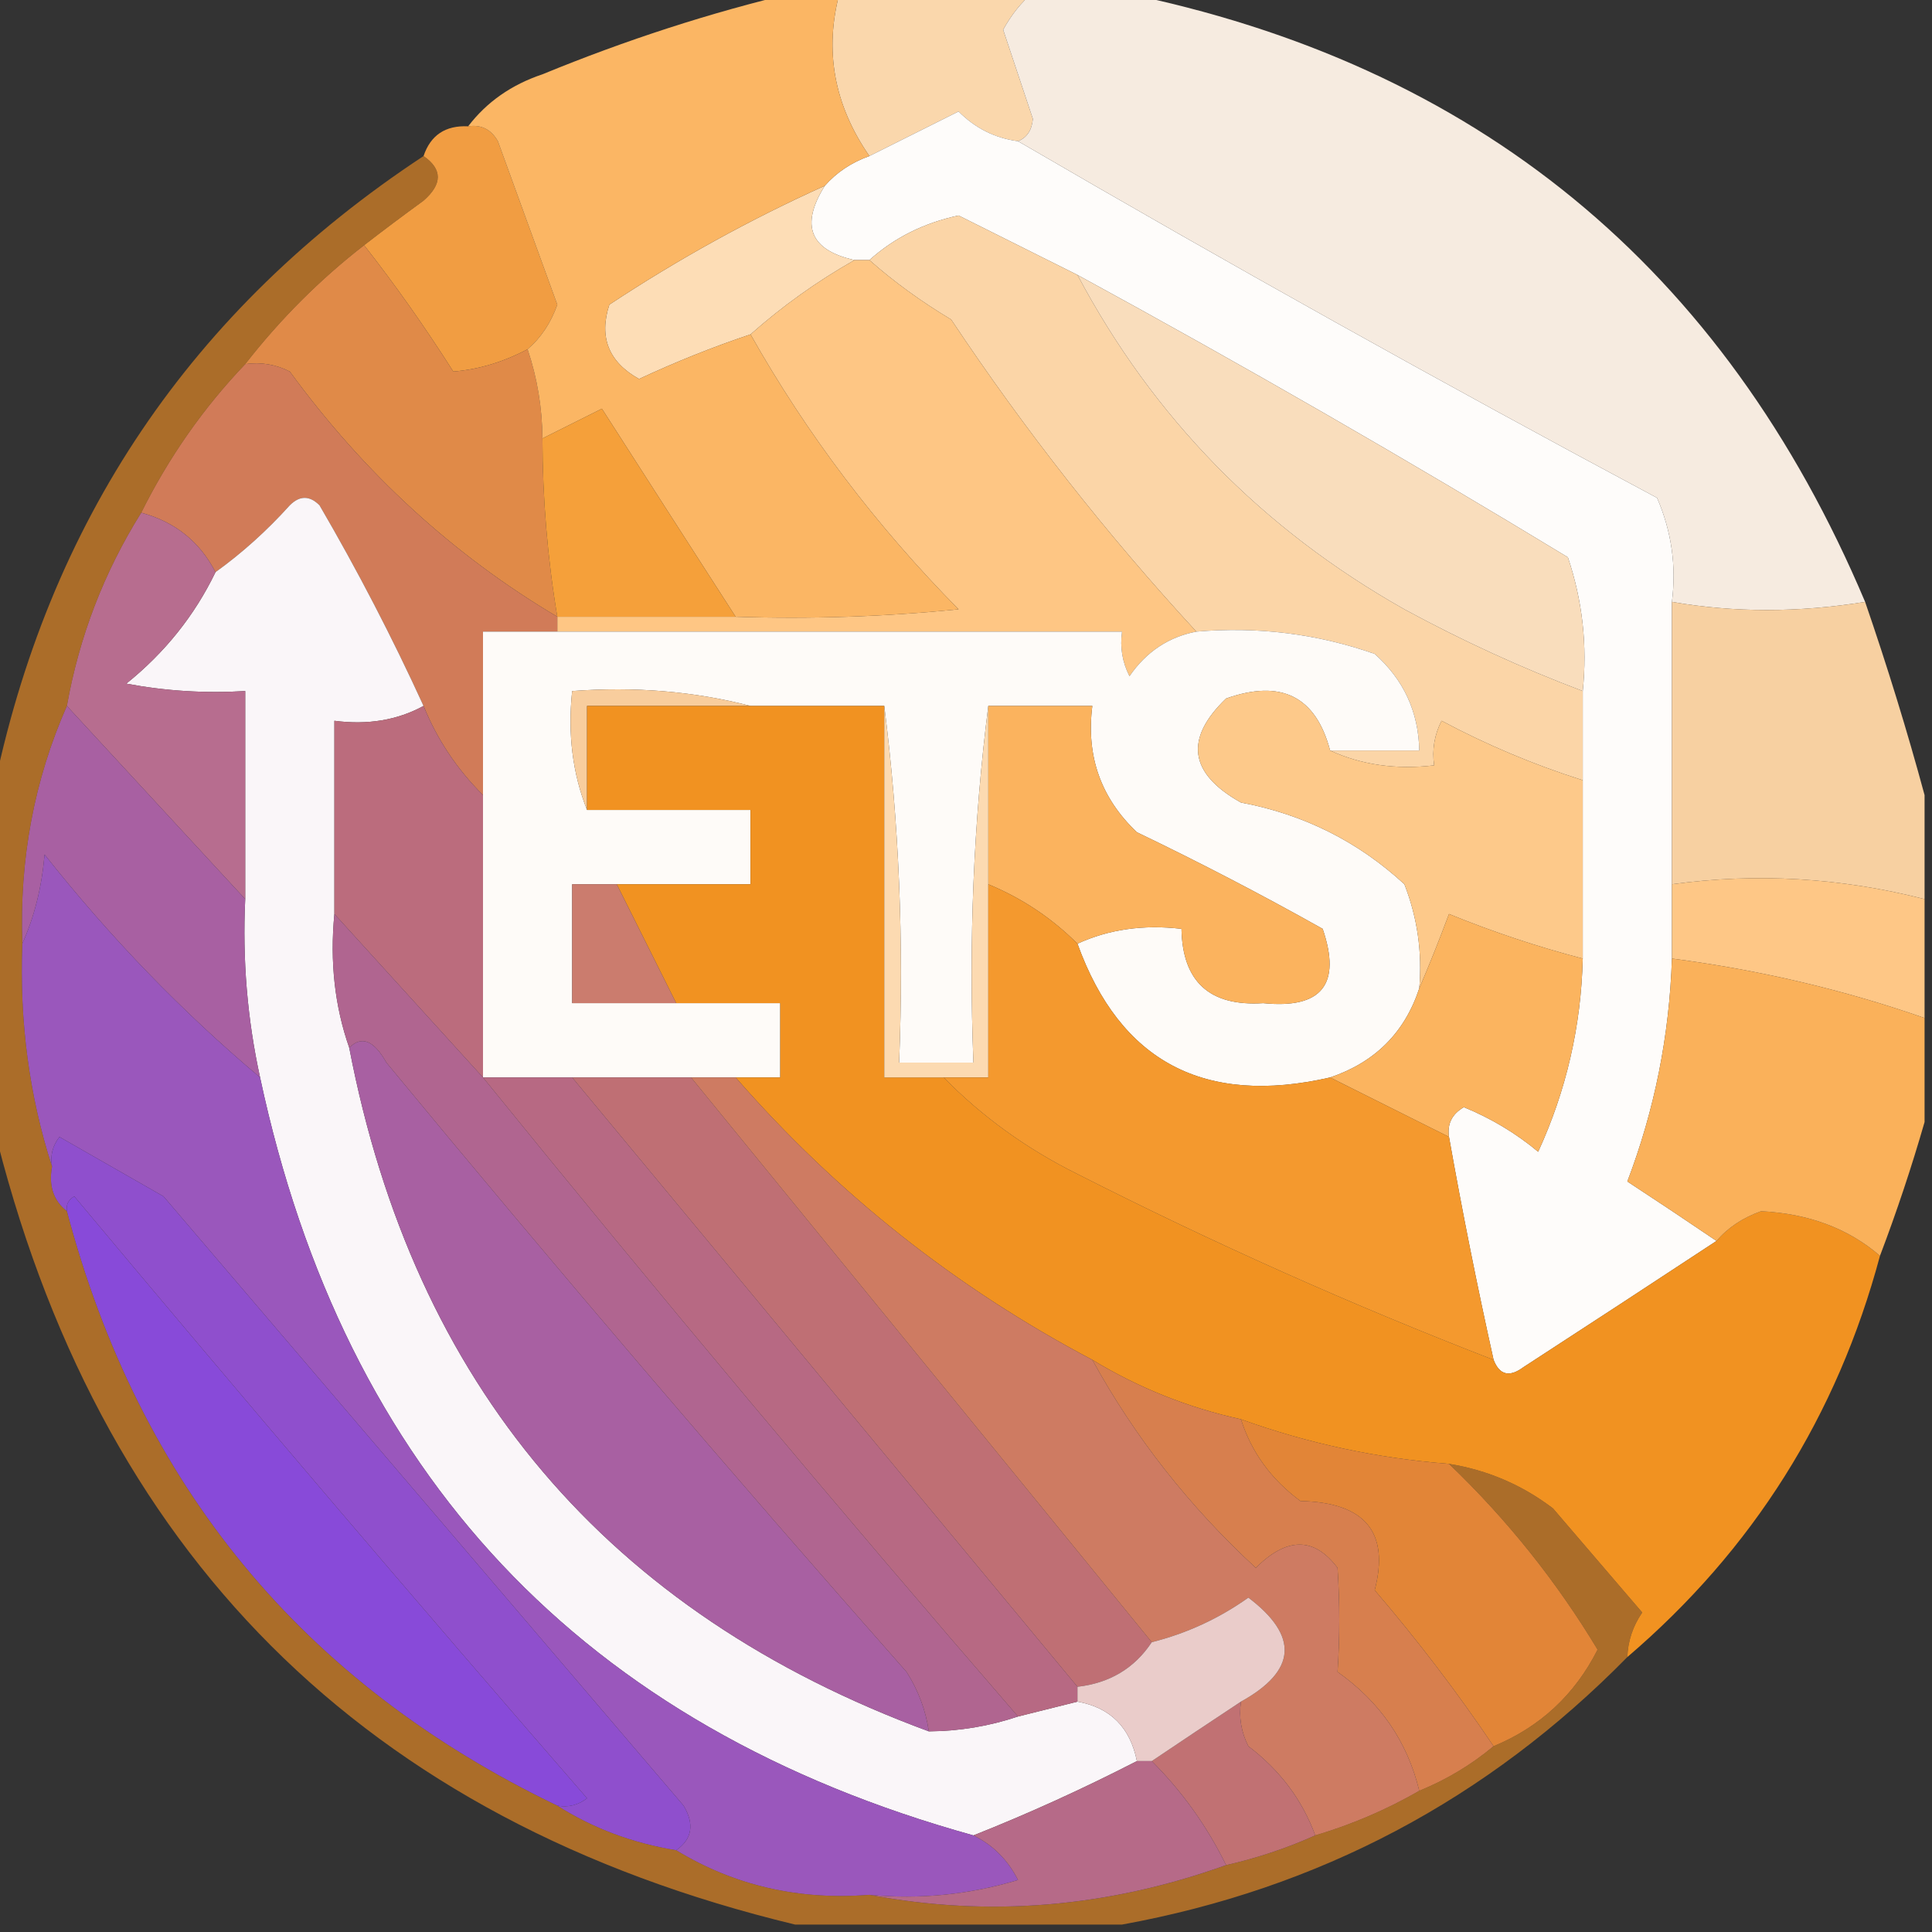 <?xml version="1.0" encoding="UTF-8"?>
<!DOCTYPE svg PUBLIC "-//W3C//DTD SVG 1.1//EN" "http://www.w3.org/Graphics/SVG/1.1/DTD/svg11.dtd">
<svg xmlns="http://www.w3.org/2000/svg" version="1.1" width="130px" height="130px" style="shape-rendering:geometricPrecision; text-rendering:geometricPrecision; image-rendering:optimizeQuality; fill-rule:evenodd; clip-rule:evenodd" xmlns:xlink="http://www.w3.org/1999/xlink">
<rect width="100%" height="100%" fill="#333333" stroke="none"/>
<g><path style="opacity:1" fill="#fad7ac" d="M 56.5,-0.5 C 60.833,-0.5 65.167,-0.5 69.5,-0.5C 68.722,0.156 68.056,0.989 67.5,2C 68.167,4 68.833,6 69.5,8C 69.43,8.765 69.097,9.265 68.5,9.5C 66.956,9.297 65.622,8.63 64.5,7.5C 62.473,8.513 60.473,9.513 58.5,10.5C 56.117,7.054 55.45,3.387 56.5,-0.5 Z"/></g>
<g><path style="opacity:1" fill="#fefcfa" d="M 68.5,9.5 C 82.641,17.74 96.975,25.74 111.5,33.5C 112.474,35.743 112.808,38.076 112.5,40.5C 112.5,46.833 112.5,53.167 112.5,59.5C 112.5,61.167 112.5,62.833 112.5,64.5C 112.331,69.691 111.331,74.691 109.5,79.5C 111.534,80.832 113.534,82.166 115.5,83.5C 111.232,86.309 106.898,89.143 102.5,92C 101.563,92.692 100.897,92.525 100.5,91.5C 99.393,86.523 98.393,81.523 97.5,76.5C 97.369,75.624 97.703,74.957 98.5,74.5C 100.332,75.249 101.999,76.249 103.5,77.5C 105.389,73.392 106.389,69.059 106.5,64.5C 106.5,60.5 106.5,56.5 106.5,52.5C 106.5,50.5 106.5,48.5 106.5,46.5C 106.817,43.428 106.484,40.428 105.5,37.5C 94.636,30.902 83.636,24.569 72.5,18.5C 69.824,17.162 67.157,15.829 64.5,14.5C 62.164,15.001 60.164,16.001 58.5,17.5C 58.167,17.5 57.833,17.5 57.5,17.5C 54.497,16.83 53.83,15.163 55.5,12.5C 56.291,11.599 57.291,10.932 58.5,10.5C 60.473,9.513 62.473,8.513 64.5,7.5C 65.622,8.63 66.956,9.297 68.5,9.5 Z"/></g>
<g><path style="opacity:1" fill="#f6ebe0" d="M 69.5,-0.5 C 71.5,-0.5 73.5,-0.5 75.5,-0.5C 99.326,4.317 115.993,17.983 125.5,40.5C 121.012,41.227 116.678,41.227 112.5,40.5C 112.808,38.076 112.474,35.743 111.5,33.5C 96.975,25.74 82.641,17.74 68.5,9.5C 69.097,9.265 69.43,8.765 69.5,8C 68.833,6 68.167,4 67.5,2C 68.056,0.989 68.722,0.156 69.5,-0.5 Z"/></g>
<g><path style="opacity:1" fill="#f19d42" d="M 31.5,8.5 C 32.376,8.369 33.043,8.702 33.5,9.5C 34.835,13.172 36.168,16.839 37.5,20.5C 37.058,21.739 36.391,22.739 35.5,23.5C 33.856,24.366 32.189,24.866 30.5,25C 28.601,22.012 26.601,19.179 24.5,16.5C 25.765,15.521 27.099,14.521 28.5,13.5C 29.776,12.386 29.776,11.386 28.5,10.5C 28.973,9.094 29.973,8.427 31.5,8.5 Z"/></g>
<g><path style="opacity:1" fill="#fdddb6" d="M 55.5,12.5 C 53.83,15.163 54.497,16.83 57.5,17.5C 54.991,18.921 52.657,20.588 50.5,22.5C 47.965,23.349 45.465,24.349 43,25.5C 40.955,24.362 40.288,22.695 41,20.5C 45.647,17.428 50.48,14.761 55.5,12.5 Z"/></g>
<g><path style="opacity:1" fill="#fbd5a7" d="M 72.5,18.5 C 77.598,28.099 84.931,35.599 94.5,41C 98.407,43.121 102.407,44.955 106.5,46.5C 106.5,48.5 106.5,50.5 106.5,52.5C 103.223,51.462 100.057,50.129 97,48.5C 96.517,49.448 96.35,50.448 96.5,51.5C 93.941,51.802 91.607,51.468 89.5,50.5C 91.5,50.5 93.5,50.5 95.5,50.5C 95.451,47.901 94.451,45.734 92.5,44C 88.637,42.646 84.637,42.146 80.5,42.5C 74.476,35.968 68.976,28.968 64,21.5C 61.966,20.279 60.133,18.945 58.5,17.5C 60.164,16.001 62.164,15.001 64.5,14.5C 67.157,15.829 69.824,17.162 72.5,18.5 Z"/></g>
<g><path style="opacity:1" fill="#fec684" d="M 57.5,17.5 C 57.833,17.5 58.167,17.5 58.5,17.5C 60.133,18.945 61.966,20.279 64,21.5C 68.976,28.968 74.476,35.968 80.5,42.5C 78.629,42.859 77.129,43.859 76,45.5C 75.517,44.552 75.35,43.552 75.5,42.5C 62.833,42.5 50.167,42.5 37.5,42.5C 37.5,42.167 37.5,41.833 37.5,41.5C 41.5,41.5 45.5,41.5 49.5,41.5C 54.511,41.666 59.511,41.499 64.5,41C 58.962,35.393 54.296,29.226 50.5,22.5C 52.657,20.588 54.991,18.921 57.5,17.5 Z"/></g>
<g><path style="opacity:1" fill="#f9ddbc" d="M 72.5,18.5 C 83.636,24.569 94.636,30.902 105.5,37.5C 106.484,40.428 106.817,43.428 106.5,46.5C 102.407,44.955 98.407,43.121 94.5,41C 84.931,35.599 77.598,28.099 72.5,18.5 Z"/></g>
<g><path style="opacity:1" fill="#e08a48" d="M 24.5,16.5 C 26.601,19.179 28.601,22.012 30.5,25C 32.189,24.866 33.856,24.366 35.5,23.5C 36.15,25.435 36.483,27.435 36.5,29.5C 36.505,33.534 36.838,37.534 37.5,41.5C 30.514,37.359 24.514,31.859 19.5,25C 18.552,24.517 17.552,24.351 16.5,24.5C 18.86,21.473 21.527,18.806 24.5,16.5 Z"/></g>
<g><path style="opacity:1" fill="#fbb664" d="M 53.5,-0.5 C 54.5,-0.5 55.5,-0.5 56.5,-0.5C 55.45,3.387 56.117,7.054 58.5,10.5C 57.291,10.932 56.291,11.599 55.5,12.5C 50.48,14.761 45.647,17.428 41,20.5C 40.288,22.695 40.955,24.362 43,25.5C 45.465,24.349 47.965,23.349 50.5,22.5C 54.296,29.226 58.962,35.393 64.5,41C 59.511,41.499 54.511,41.666 49.5,41.5C 46.511,36.862 43.511,32.195 40.5,27.5C 39.14,28.18 37.807,28.847 36.5,29.5C 36.483,27.435 36.15,25.435 35.5,23.5C 36.391,22.739 37.058,21.739 37.5,20.5C 36.168,16.839 34.835,13.172 33.5,9.5C 33.043,8.702 32.376,8.369 31.5,8.5C 32.749,6.864 34.416,5.697 36.5,5C 42.137,2.683 47.803,0.849 53.5,-0.5 Z"/></g>
<g><path style="opacity:1" fill="#f5a03a" d="M 49.5,41.5 C 45.5,41.5 41.5,41.5 37.5,41.5C 36.838,37.534 36.505,33.534 36.5,29.5C 37.807,28.847 39.14,28.18 40.5,27.5C 43.511,32.195 46.511,36.862 49.5,41.5 Z"/></g>
<g><path style="opacity:1" fill="#d17b58" d="M 16.5,24.5 C 17.552,24.351 18.552,24.517 19.5,25C 24.514,31.859 30.514,37.359 37.5,41.5C 37.5,41.833 37.5,42.167 37.5,42.5C 35.833,42.5 34.167,42.5 32.5,42.5C 32.5,46.167 32.5,49.833 32.5,53.5C 30.744,51.751 29.411,49.751 28.5,47.5C 26.392,42.89 24.059,38.39 21.5,34C 20.833,33.333 20.167,33.333 19.5,34C 17.962,35.707 16.296,37.207 14.5,38.5C 13.441,36.445 11.775,35.111 9.5,34.5C 11.354,30.779 13.687,27.446 16.5,24.5 Z"/></g>
<g><path style="opacity:1" fill="#faf6f9" d="M 28.5,47.5 C 26.735,48.461 24.735,48.795 22.5,48.5C 22.5,52.833 22.5,57.167 22.5,61.5C 22.19,64.713 22.523,67.713 23.5,70.5C 27.855,93.187 40.855,108.52 62.5,116.5C 64.565,116.483 66.565,116.15 68.5,115.5C 69.833,115.167 71.167,114.833 72.5,114.5C 74.71,114.894 76.043,116.227 76.5,118.5C 72.845,120.377 69.178,122.043 65.5,123.5C 39.206,116.206 23.206,99.206 17.5,72.5C 16.64,68.566 16.307,64.566 16.5,60.5C 16.5,55.833 16.5,51.167 16.5,46.5C 13.813,46.664 11.146,46.497 8.5,46C 11.094,43.913 13.094,41.413 14.5,38.5C 16.296,37.207 17.962,35.707 19.5,34C 20.167,33.333 20.833,33.333 21.5,34C 24.059,38.39 26.392,42.89 28.5,47.5 Z"/></g>
<g><path style="opacity:1" fill="#fefbf8" d="M 37.5,42.5 C 50.167,42.5 62.833,42.5 75.5,42.5C 75.35,43.552 75.517,44.552 76,45.5C 77.129,43.859 78.629,42.859 80.5,42.5C 84.637,42.146 88.637,42.646 92.5,44C 94.451,45.734 95.451,47.901 95.5,50.5C 93.5,50.5 91.5,50.5 89.5,50.5C 88.538,46.854 86.205,45.687 82.5,47C 79.679,49.717 80.013,52.05 83.5,54C 87.719,54.791 91.386,56.625 94.5,59.5C 95.374,61.747 95.708,64.08 95.5,66.5C 94.522,69.478 92.522,71.478 89.5,72.5C 81.034,74.437 75.367,71.437 72.5,63.5C 74.607,62.532 76.941,62.198 79.5,62.5C 79.564,66.062 81.397,67.729 85,67.5C 88.939,67.896 90.272,66.229 89,62.5C 84.912,60.206 80.745,58.039 76.5,56C 74.07,53.695 73.07,50.862 73.5,47.5C 71.167,47.5 68.833,47.5 66.5,47.5C 65.508,55.316 65.174,63.316 65.5,71.5C 63.833,71.5 62.167,71.5 60.5,71.5C 60.826,63.316 60.492,55.316 59.5,47.5C 56.5,47.5 53.5,47.5 50.5,47.5C 46.702,46.517 42.702,46.183 38.5,46.5C 38.194,49.385 38.527,52.052 39.5,54.5C 43.167,54.5 46.833,54.5 50.5,54.5C 50.5,56.167 50.5,57.833 50.5,59.5C 47.5,59.5 44.5,59.5 41.5,59.5C 40.5,59.5 39.5,59.5 38.5,59.5C 38.5,62.167 38.5,64.833 38.5,67.5C 40.833,67.5 43.167,67.5 45.5,67.5C 47.833,67.5 50.167,67.5 52.5,67.5C 52.5,69.167 52.5,70.833 52.5,72.5C 51.5,72.5 50.5,72.5 49.5,72.5C 48.5,72.5 47.5,72.5 46.5,72.5C 43.833,72.5 41.167,72.5 38.5,72.5C 36.5,72.5 34.5,72.5 32.5,72.5C 32.5,66.167 32.5,59.833 32.5,53.5C 32.5,49.833 32.5,46.167 32.5,42.5C 34.167,42.5 35.833,42.5 37.5,42.5 Z"/></g>
<g><path style="opacity:1" fill="#f8cd9d" d="M 50.5,47.5 C 46.833,47.5 43.167,47.5 39.5,47.5C 39.5,49.833 39.5,52.167 39.5,54.5C 38.527,52.052 38.194,49.385 38.5,46.5C 42.702,46.183 46.702,46.517 50.5,47.5 Z"/></g>
<g><path style="opacity:1" fill="#fdc98a" d="M 89.5,50.5 C 91.607,51.468 93.941,51.802 96.5,51.5C 96.35,50.448 96.517,49.448 97,48.5C 100.057,50.129 103.223,51.462 106.5,52.5C 106.5,56.5 106.5,60.5 106.5,64.5C 103.45,63.705 100.45,62.705 97.5,61.5C 96.83,63.291 96.163,64.958 95.5,66.5C 95.708,64.08 95.374,61.747 94.5,59.5C 91.386,56.625 87.719,54.791 83.5,54C 80.013,52.05 79.679,49.717 82.5,47C 86.205,45.687 88.538,46.854 89.5,50.5 Z"/></g>
<g><path style="opacity:1" fill="#b76d8f" d="M 9.5,34.5 C 11.775,35.111 13.441,36.445 14.5,38.5C 13.094,41.413 11.094,43.913 8.5,46C 11.146,46.497 13.813,46.664 16.5,46.5C 16.5,51.167 16.5,55.833 16.5,60.5C 12.5,56.167 8.5,51.833 4.5,47.5C 5.33,42.84 6.997,38.507 9.5,34.5 Z"/></g>
<g><path style="opacity:1" fill="#a860a2" d="M 4.5,47.5 C 8.5,51.833 12.5,56.167 16.5,60.5C 16.307,64.566 16.64,68.566 17.5,72.5C 12.247,68.077 7.413,63.077 3,57.5C 2.809,59.708 2.309,61.708 1.5,63.5C 1.299,57.82 2.299,52.486 4.5,47.5 Z"/></g>
<g><path style="opacity:0.979" fill="#fbd3a3" d="M 125.5,40.5 C 127.006,44.875 128.339,49.209 129.5,53.5C 129.5,55.833 129.5,58.167 129.5,60.5C 123.85,59.055 118.184,58.722 112.5,59.5C 112.5,53.167 112.5,46.833 112.5,40.5C 116.678,41.227 121.012,41.227 125.5,40.5 Z"/></g>
<g><path style="opacity:0.998" fill="#f19221" d="M 50.5,47.5 C 53.5,47.5 56.5,47.5 59.5,47.5C 59.5,55.833 59.5,64.167 59.5,72.5C 60.833,72.5 62.167,72.5 63.5,72.5C 66.079,75.135 69.079,77.302 72.5,79C 81.688,83.666 91.022,87.833 100.5,91.5C 100.897,92.525 101.563,92.692 102.5,92C 106.898,89.143 111.232,86.309 115.5,83.5C 116.261,82.609 117.261,81.942 118.5,81.5C 121.7,81.661 124.367,82.661 126.5,84.5C 123.61,95.286 117.944,104.286 109.5,111.5C 109.539,110.417 109.873,109.417 110.5,108.5C 108.5,106.167 106.5,103.833 104.5,101.5C 102.423,99.918 100.09,98.918 97.5,98.5C 92.675,98.126 88.008,97.126 83.5,95.5C 79.937,94.718 76.603,93.384 73.5,91.5C 64.325,86.659 56.325,80.326 49.5,72.5C 50.5,72.5 51.5,72.5 52.5,72.5C 52.5,70.833 52.5,69.167 52.5,67.5C 50.167,67.5 47.833,67.5 45.5,67.5C 44.167,64.833 42.833,62.167 41.5,59.5C 44.5,59.5 47.5,59.5 50.5,59.5C 50.5,57.833 50.5,56.167 50.5,54.5C 46.833,54.5 43.167,54.5 39.5,54.5C 39.5,52.167 39.5,49.833 39.5,47.5C 43.167,47.5 46.833,47.5 50.5,47.5 Z"/></g>
<g><path style="opacity:1" fill="#fbb35e" d="M 66.5,47.5 C 68.833,47.5 71.167,47.5 73.5,47.5C 73.07,50.862 74.07,53.695 76.5,56C 80.745,58.039 84.912,60.206 89,62.5C 90.272,66.229 88.939,67.896 85,67.5C 81.397,67.729 79.564,66.062 79.5,62.5C 76.941,62.198 74.607,62.532 72.5,63.5C 70.772,61.775 68.772,60.441 66.5,59.5C 66.5,55.5 66.5,51.5 66.5,47.5 Z"/></g>
<g><path style="opacity:1" fill="#fcdab1" d="M 59.5,47.5 C 60.492,55.316 60.826,63.316 60.5,71.5C 62.167,71.5 63.833,71.5 65.5,71.5C 65.174,63.316 65.508,55.316 66.5,47.5C 66.5,51.5 66.5,55.5 66.5,59.5C 66.5,63.833 66.5,68.167 66.5,72.5C 65.5,72.5 64.5,72.5 63.5,72.5C 62.167,72.5 60.833,72.5 59.5,72.5C 59.5,64.167 59.5,55.833 59.5,47.5 Z"/></g>
<g><path style="opacity:1" fill="#cb7c6e" d="M 41.5,59.5 C 42.833,62.167 44.167,64.833 45.5,67.5C 43.167,67.5 40.833,67.5 38.5,67.5C 38.5,64.833 38.5,62.167 38.5,59.5C 39.5,59.5 40.5,59.5 41.5,59.5 Z"/></g>
<g><path style="opacity:1" fill="#fec786" d="M 129.5,60.5 C 129.5,63.167 129.5,65.833 129.5,68.5C 124.063,66.602 118.397,65.269 112.5,64.5C 112.5,62.833 112.5,61.167 112.5,59.5C 118.184,58.722 123.85,59.055 129.5,60.5 Z"/></g>
<g><path style="opacity:1" fill="#bb6c7d" d="M 28.5,47.5 C 29.411,49.751 30.744,51.751 32.5,53.5C 32.5,59.833 32.5,66.167 32.5,72.5C 29.167,68.833 25.833,65.167 22.5,61.5C 22.5,57.167 22.5,52.833 22.5,48.5C 24.735,48.795 26.735,48.461 28.5,47.5 Z"/></g>
<g><path style="opacity:1" fill="#9a57bc" d="M 17.5,72.5 C 23.206,99.206 39.206,116.206 65.5,123.5C 66.812,124.145 67.812,125.145 68.5,126.5C 65.232,127.487 61.898,127.82 58.5,127.5C 53.739,127.876 49.405,126.876 45.5,124.5C 46.574,123.749 46.74,122.749 46,121.5C 34.333,107.833 22.667,94.167 11,80.5C 8.667,79.167 6.333,77.833 4,76.5C 3.536,77.094 3.369,77.761 3.5,78.5C 1.969,73.75 1.302,68.75 1.5,63.5C 2.309,61.708 2.809,59.708 3,57.5C 7.413,63.077 12.247,68.077 17.5,72.5 Z"/></g>
<g><path style="opacity:1" fill="#fbb45f" d="M 106.5,64.5 C 106.389,69.059 105.389,73.392 103.5,77.5C 101.999,76.249 100.332,75.249 98.5,74.5C 97.703,74.957 97.369,75.624 97.5,76.5C 94.768,75.134 92.101,73.801 89.5,72.5C 92.522,71.478 94.522,69.478 95.5,66.5C 96.163,64.958 96.83,63.291 97.5,61.5C 100.45,62.705 103.45,63.705 106.5,64.5 Z"/></g>
<g><path style="opacity:1" fill="#f4992e" d="M 66.5,59.5 C 68.772,60.441 70.772,61.775 72.5,63.5C 75.367,71.437 81.034,74.437 89.5,72.5C 92.101,73.801 94.768,75.134 97.5,76.5C 98.393,81.523 99.393,86.523 100.5,91.5C 91.022,87.833 81.688,83.666 72.5,79C 69.079,77.302 66.079,75.135 63.5,72.5C 64.5,72.5 65.5,72.5 66.5,72.5C 66.5,68.167 66.5,63.833 66.5,59.5 Z"/></g>
<g><path style="opacity:1" fill="#bf6f74" d="M 38.5,72.5 C 41.167,72.5 43.833,72.5 46.5,72.5C 56.857,85.186 67.19,97.852 77.5,110.5C 76.341,112.25 74.674,113.25 72.5,113.5C 61.167,99.833 49.833,86.167 38.5,72.5 Z"/></g>
<g><path style="opacity:0.997" fill="#fab15a" d="M 112.5,64.5 C 118.397,65.269 124.063,66.602 129.5,68.5C 129.5,70.833 129.5,73.167 129.5,75.5C 128.626,78.535 127.626,81.535 126.5,84.5C 124.367,82.661 121.7,81.661 118.5,81.5C 117.261,81.942 116.261,82.609 115.5,83.5C 113.534,82.166 111.534,80.832 109.5,79.5C 111.331,74.691 112.331,69.691 112.5,64.5 Z"/></g>
<g><path style="opacity:1" fill="#a860a2" d="M 62.5,116.5 C 40.855,108.52 27.855,93.187 23.5,70.5C 24.328,69.668 25.162,70.001 26,71.5C 37.43,85.353 49.096,99.019 61,112.5C 61.791,113.745 62.291,115.078 62.5,116.5 Z"/></g>
<g><path style="opacity:1" fill="#b06590" d="M 22.5,61.5 C 25.833,65.167 29.167,68.833 32.5,72.5C 44.262,87.018 56.262,101.352 68.5,115.5C 66.565,116.15 64.565,116.483 62.5,116.5C 62.291,115.078 61.791,113.745 61,112.5C 49.096,99.019 37.43,85.353 26,71.5C 25.162,70.001 24.328,69.668 23.5,70.5C 22.523,67.713 22.19,64.713 22.5,61.5 Z"/></g>
<g><path style="opacity:1" fill="#884ad9" d="M 37.5,121.5 C 20.377,113.273 9.377,99.94 4.5,81.5C 4.435,81.062 4.601,80.728 5,80.5C 16.392,94.133 27.892,107.633 39.5,121C 38.906,121.464 38.239,121.631 37.5,121.5 Z"/></g>
<g><path style="opacity:1" fill="#b76983" d="M 32.5,72.5 C 34.5,72.5 36.5,72.5 38.5,72.5C 49.833,86.167 61.167,99.833 72.5,113.5C 72.5,113.833 72.5,114.167 72.5,114.5C 71.167,114.833 69.833,115.167 68.5,115.5C 56.262,101.352 44.262,87.018 32.5,72.5 Z"/></g>
<g><path style="opacity:1" fill="#e28537" d="M 83.5,95.5 C 88.008,97.126 92.675,98.126 97.5,98.5C 101.393,102.226 104.727,106.393 107.5,111C 105.962,114.038 103.629,116.205 100.5,117.5C 98.073,113.895 95.407,110.395 92.5,107C 93.515,103.097 91.848,101.097 87.5,101C 85.536,99.549 84.203,97.716 83.5,95.5 Z"/></g>
<g><path style="opacity:1" fill="#d77f4e" d="M 73.5,91.5 C 76.603,93.384 79.937,94.718 83.5,95.5C 84.203,97.716 85.536,99.549 87.5,101C 91.848,101.097 93.515,103.097 92.5,107C 95.407,110.395 98.073,113.895 100.5,117.5C 98.999,118.752 97.332,119.752 95.5,120.5C 94.695,117.183 92.861,114.517 90,112.5C 90.155,110.189 90.155,107.856 90,105.5C 88.428,103.411 86.594,103.411 84.5,105.5C 80.023,101.369 76.356,96.703 73.5,91.5 Z"/></g>
<g><path style="opacity:1" fill="#8f4fcd" d="M 45.5,124.5 C 42.557,124.02 39.89,123.02 37.5,121.5C 38.239,121.631 38.906,121.464 39.5,121C 27.892,107.633 16.392,94.133 5,80.5C 4.601,80.728 4.435,81.062 4.5,81.5C 3.596,80.791 3.263,79.791 3.5,78.5C 3.369,77.761 3.536,77.094 4,76.5C 6.333,77.833 8.667,79.167 11,80.5C 22.667,94.167 34.333,107.833 46,121.5C 46.74,122.749 46.574,123.749 45.5,124.5 Z"/></g>
<g><path style="opacity:1" fill="#ce7b62" d="M 46.5,72.5 C 47.5,72.5 48.5,72.5 49.5,72.5C 56.325,80.326 64.325,86.659 73.5,91.5C 76.356,96.703 80.023,101.369 84.5,105.5C 86.594,103.411 88.428,103.411 90,105.5C 90.155,107.856 90.155,110.189 90,112.5C 92.861,114.517 94.695,117.183 95.5,120.5C 93.287,121.773 90.954,122.773 88.5,123.5C 87.627,121.114 86.127,119.114 84,117.5C 83.517,116.552 83.35,115.552 83.5,114.5C 87.247,112.424 87.414,110.09 84,107.5C 82.022,108.906 79.855,109.906 77.5,110.5C 67.19,97.852 56.857,85.186 46.5,72.5 Z"/></g>
<g><path style="opacity:0.643" fill="#ee8e24" d="M 28.5,10.5 C 29.776,11.386 29.776,12.386 28.5,13.5C 27.099,14.521 25.765,15.521 24.5,16.5C 21.527,18.806 18.86,21.473 16.5,24.5C 13.687,27.446 11.354,30.779 9.5,34.5C 6.997,38.507 5.33,42.84 4.5,47.5C 2.299,52.486 1.299,57.82 1.5,63.5C 1.302,68.75 1.969,73.75 3.5,78.5C 3.263,79.791 3.596,80.791 4.5,81.5C 9.377,99.94 20.377,113.273 37.5,121.5C 39.89,123.02 42.557,124.02 45.5,124.5C 49.405,126.876 53.739,127.876 58.5,127.5C 66.54,129.02 74.54,128.353 82.5,125.5C 84.579,125.029 86.579,124.363 88.5,123.5C 90.954,122.773 93.287,121.773 95.5,120.5C 97.332,119.752 98.999,118.752 100.5,117.5C 103.629,116.205 105.962,114.038 107.5,111C 104.727,106.393 101.393,102.226 97.5,98.5C 100.09,98.918 102.423,99.918 104.5,101.5C 106.5,103.833 108.5,106.167 110.5,108.5C 109.873,109.417 109.539,110.417 109.5,111.5C 100.08,121.087 88.746,127.087 75.5,129.5C 68.167,129.5 60.833,129.5 53.5,129.5C 24.5,122.5 6.5,104.5 -0.5,75.5C -0.5,68.167 -0.5,60.833 -0.5,53.5C 3.206,35.13 12.873,20.797 28.5,10.5 Z"/></g>
<g><path style="opacity:1" fill="#c17173" d="M 83.5,114.5 C 83.35,115.552 83.517,116.552 84,117.5C 86.127,119.114 87.627,121.114 88.5,123.5C 86.579,124.363 84.579,125.029 82.5,125.5C 81.221,122.888 79.555,120.555 77.5,118.5C 79.463,117.18 81.463,115.846 83.5,114.5 Z"/></g>
<g><path style="opacity:1" fill="#eaccca" d="M 83.5,114.5 C 81.463,115.846 79.463,117.18 77.5,118.5C 77.167,118.5 76.833,118.5 76.5,118.5C 76.043,116.227 74.71,114.894 72.5,114.5C 72.5,114.167 72.5,113.833 72.5,113.5C 74.674,113.25 76.341,112.25 77.5,110.5C 79.855,109.906 82.022,108.906 84,107.5C 87.414,110.09 87.247,112.424 83.5,114.5 Z"/></g>
<g><path style="opacity:1" fill="#b66a88" d="M 76.5,118.5 C 76.833,118.5 77.167,118.5 77.5,118.5C 79.555,120.555 81.221,122.888 82.5,125.5C 74.54,128.353 66.54,129.02 58.5,127.5C 61.898,127.82 65.232,127.487 68.5,126.5C 67.812,125.145 66.812,124.145 65.5,123.5C 69.178,122.043 72.845,120.377 76.5,118.5 Z"/></g>
</svg>
